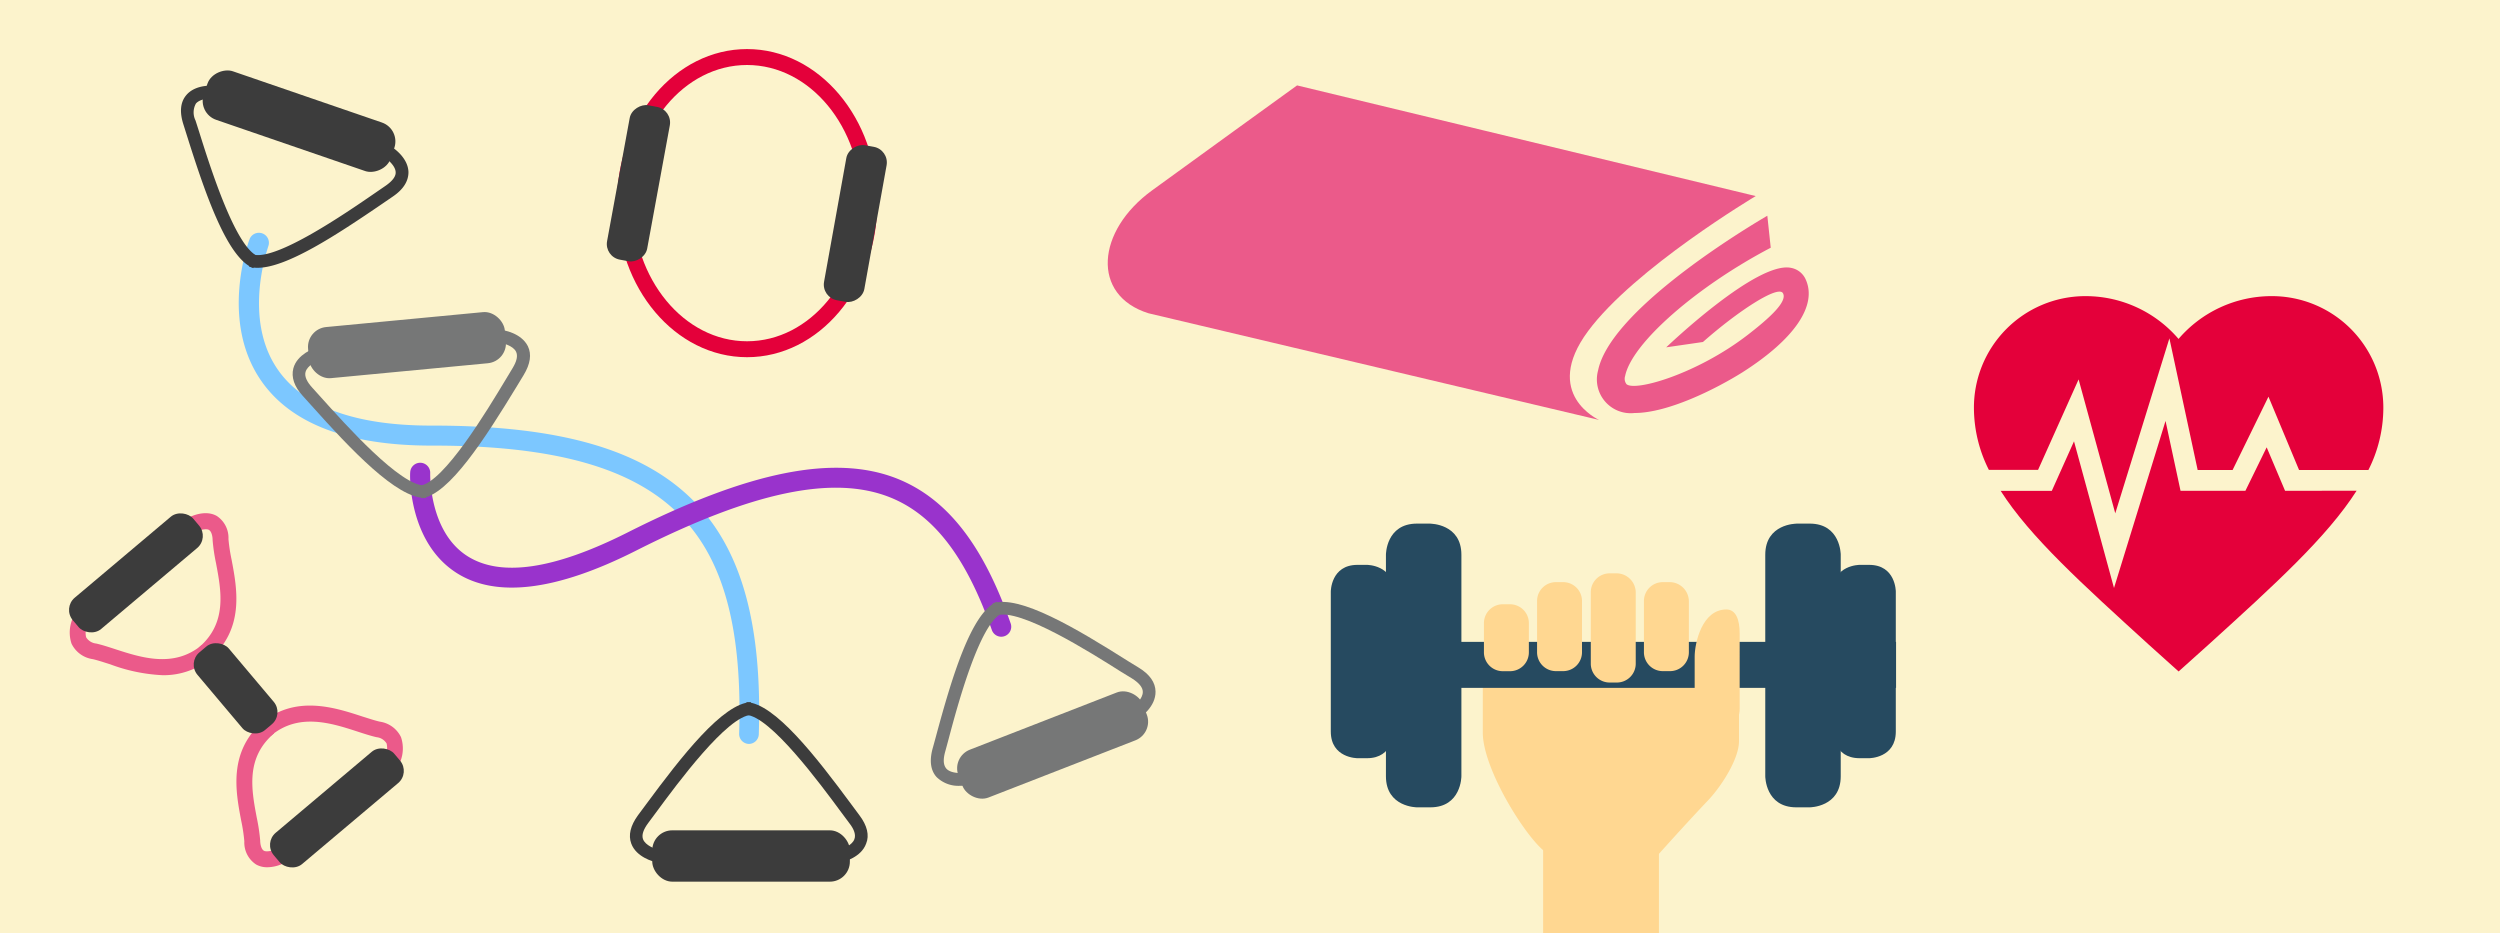<svg id="Ebene_1" data-name="Ebene 1" xmlns="http://www.w3.org/2000/svg" width="375" height="140" viewBox="0 0 375 140"><defs><style>.cls-1{fill:#fcf3cc;}.cls-2{fill:#7cc7ff;}.cls-3{fill:#3c3c3c;}.cls-4{fill:#93c;}.cls-5{fill:#767777;}.cls-6{fill:#e4003a;}.cls-7{fill:#eb5a8a;}.cls-8{fill:#ffd791;}.cls-9{fill:#264a60;}</style></defs><title>Zeichenfläche 2 Kopie 5</title><rect class="cls-1" width="375" height="140"/><path class="cls-2" d="M112.32,111.59h0a1.5,1.5,0,0,1-1.45-1.55c.49-15.6-2.28-26-8.72-32.59-7-7.23-18.83-10.61-37.17-10.61h-.27c-12.47,0-21.06-3.27-25.52-9.71-6.25-9-1.95-20.75-1.76-21.24a1.5,1.5,0,0,1,2.81,1.06h0c0,.11-3.93,10.77,1.43,18.49,3.87,5.58,11.63,8.4,23,8.4h.27c19.21,0,31.7,3.66,39.32,11.52,7,7.26,10.08,18.31,9.56,34.77A1.5,1.5,0,0,1,112.32,111.59Z"/><rect class="cls-3" x="97.84" y="124.55" width="29.64" height="7.7" rx="3" ry="3"/><path class="cls-3" d="M98.39,129.33c-.3-.07-2.93-.71-3.7-2.79-.47-1.27-.12-2.69,1-4.24l1.15-1.55c5.44-7.38,11.6-15.26,15.79-15.43l.08,1.91c-3.62.14-11.12,10.31-14.32,14.66l-1.16,1.56c-.74,1-1,1.8-.78,2.42.35.95,1.8,1.47,2.33,1.59Z"/><path class="cls-3" d="M126.25,129.33l-.42-1.87.21.93-.21-.93c.53-.12,2-.64,2.33-1.59.23-.62,0-1.44-.78-2.42l-1.16-1.56c-3.2-4.34-10.7-14.51-14.32-14.66l.08-1.91c4.19.17,10.34,8.05,15.79,15.43l1.15,1.55c1.16,1.54,1.51,3,1,4.24C129.18,128.62,126.54,129.27,126.25,129.33Z"/><rect class="cls-3" x="41.01" y="3.36" width="7.7" height="29.64" rx="3" ry="3" transform="translate(13.08 54.69) rotate(-71.03)"/><path class="cls-3" d="M38.63,40.17A4.37,4.37,0,0,1,37.37,40l.55-1.83c3.47,1,13.87-6.14,18.31-9.2l1.6-1.1c1-.69,1.54-1.38,1.52-2,0-1-1.25-2-1.68-2.26l1-1.63c.26.16,2.54,1.62,2.6,3.84,0,1.35-.76,2.59-2.36,3.67l-1.59,1.09C50.48,35.25,43,40.17,38.63,40.17Z"/><path class="cls-3" d="M38,40.22c-3.9-1.52-7.16-11-9.91-19.72-.22-.69-.41-1.31-.58-1.84-.59-1.84-.46-3.3.4-4.35,1.4-1.72,4.1-1.47,4.41-1.43l-.21,1.9c-.54-.06-2.08,0-2.72.75a2.73,2.73,0,0,0-.06,2.55c.17.53.37,1.15.59,1.85,1.62,5.15,5.41,17.2,8.78,18.51Z"/><path class="cls-4" d="M150.2,95.51a1.5,1.5,0,0,1-1.42-1c-3.84-10.93-8.68-17.25-15.23-19.89-8.5-3.42-20.64-.88-38.19,8-11.88,6-20.93,7.12-26.89,3.31-7.24-4.64-7-14.64-6.94-15.07a1.5,1.5,0,0,1,3,.11c0,.1-.22,8.75,5.57,12.44,5,3.19,13,2,23.9-3.47,18.38-9.3,31.3-11.87,40.66-8.11,7.41,3,12.8,9.87,16.94,21.68a1.5,1.5,0,0,1-1.42,2Z"/><rect class="cls-5" x="143.07" y="107.9" width="29.64" height="7.7" rx="3" ry="3" transform="translate(-29.78 64.89) rotate(-21.27)"/><path class="cls-5" d="M144,117.87a4.67,4.67,0,0,1-3.52-1.32c-.9-1-1.09-2.47-.57-4.33.15-.53.32-1.16.51-1.86,2.39-8.85,5.27-18.43,9.11-20.1l.76,1.75c-3.32,1.45-6.62,13.64-8,18.85-.19.71-.36,1.34-.51,1.88-.33,1.19-.28,2,.16,2.54.67.76,2.25.71,2.74.63l.29,1.89A6.61,6.61,0,0,1,144,117.87Z"/><path class="cls-5" d="M170.89,107.7l-1.06-1.59.53.79-.53-.79c.45-.31,1.61-1.32,1.59-2.33,0-.66-.55-1.33-1.6-2l-1.64-1c-4.56-2.89-15.25-9.64-18.67-8.46l-.62-1.81c4-1.36,12.56,3.75,20.31,8.65l1.63,1c1.64,1,2.48,2.22,2.5,3.57C173.37,106,171.14,107.53,170.89,107.7Z"/><rect class="cls-5" x="46.22" y="47.93" width="29.64" height="7.7" rx="3" ry="3" transform="translate(-4.62 6) rotate(-5.43)"/><path class="cls-5" d="M63.23,74.75,63,72.85c3.59-.49,10.09-11.32,12.87-15.94l1-1.66c.65-1.06.83-1.89.54-2.49-.44-.91-2-1.3-2.47-1.36l.24-1.9c.3,0,3,.43,4,2.43.59,1.22.37,2.67-.63,4.32l-1,1.65C72.77,65.75,67.39,74.19,63.23,74.75Z"/><path class="cls-5" d="M63.71,74.69c-4.2,0-11-7.15-17-13.87l-1.29-1.43C44.14,58,43.66,56.57,44,55.26c.57-2.15,3.13-3,3.42-3.13L48,54c-.52.17-1.91.83-2.17,1.8-.17.64.17,1.43,1,2.34l1.3,1.44c3.6,4,12,13.44,15.65,13.24l.11,1.91Z"/><path class="cls-6" d="M342.76,73.62,340,67.1l-3.19,6.52h-9.73l-2.25-10.48L317.1,88.2l-6-22-3.33,7.43H300.1c4.42,6.93,12.26,14,22.24,23.09l4.45,4,4.46-4c10-9.07,17.82-16.18,22.24-23.11Z"/><path class="cls-6" d="M340.6,44.42a18.38,18.38,0,0,0-13.82,6.42A18.35,18.35,0,0,0,313,44.42h-.32A16.72,16.72,0,0,0,296.09,61.3a20.69,20.69,0,0,0,2.24,9.18h7.38l6.08-13.57L317.29,77l8.12-26.25,4.24,19.75h5.24l5.38-11,4.59,11h10.4a20.7,20.7,0,0,0,2.24-9.18V61A16.72,16.72,0,0,0,340.6,44.42Z"/><path class="cls-7" d="M31.34,99,29.8,97.14c4.31-3.66,3.4-8.45,2.6-12.68A27.62,27.62,0,0,1,31.89,81c0-.47-.13-1.28-.56-1.52s-1.51.07-1.82.23l-1.11-2.12c.24-.12,2.37-1.18,4.11-.2a3.93,3.93,0,0,1,1.76,3.47,26.05,26.05,0,0,0,.47,3.1C35.58,88.4,36.72,94.4,31.34,99Z"/><path class="cls-7" d="M24.39,101.28a25.68,25.68,0,0,1-7.85-1.63c-1-.31-1.87-.61-2.64-.78a4.19,4.19,0,0,1-3.17-2.32,5.29,5.29,0,0,1,.46-4.35l2.07,1.19-1-.6,1,.59a3,3,0,0,0-.34,2.21,2,2,0,0,0,1.51.94c.87.2,1.83.51,2.84.84,3.94,1.28,8.84,2.87,13-.62l1.55,1.82A11.06,11.06,0,0,1,24.39,101.28Z"/><rect class="cls-3" x="8.57" y="82.86" width="23.63" height="6.14" rx="2.39" ry="2.39" transform="translate(-50.58 33.37) rotate(-40.13)"/><path class="cls-7" d="M40.08,130.09a3.35,3.35,0,0,1-1.67-.42,3.93,3.93,0,0,1-1.76-3.47,25.88,25.88,0,0,0-.47-3.1c-.83-4.39-2-10.4,3.4-15L41.12,110c-4.31,3.66-3.4,8.45-2.6,12.68a27.49,27.49,0,0,1,.51,3.41c0,.47.13,1.28.56,1.52s1.51-.07,1.82-.23l1.11,2.12A5.72,5.72,0,0,1,40.08,130.09Z"/><path class="cls-7" d="M59.72,114.91l-2.07-1.19,1,.6-1-.59a3,3,0,0,0,.34-2.21,2,2,0,0,0-1.51-.94c-.87-.2-1.83-.51-2.84-.84-3.94-1.28-8.85-2.87-13,.62l-1.55-1.82c5.14-4.36,11-2.46,15.25-1.07,1,.31,1.87.61,2.64.78a4.19,4.19,0,0,1,3.17,2.32A5.3,5.3,0,0,1,59.72,114.91Z"/><rect class="cls-3" x="38.72" y="118.12" width="23.63" height="6.14" rx="2.39" ry="2.39" transform="translate(-66.21 61.1) rotate(-40.13)"/><rect class="cls-3" x="32.27" y="95.63" width="6.14" height="15.25" rx="2.39" ry="2.39" transform="translate(-58.23 47.08) rotate(-40.13)"/><path class="cls-6" d="M112.06,53.58c-10.77,0-19.52-10.37-19.52-23.11s8.76-23.11,19.52-23.11,19.53,10.37,19.53,23.11S122.82,53.58,112.06,53.58Zm0-43.83c-9.45,0-17.13,9.29-17.13,20.72s7.69,20.72,17.13,20.72,17.13-9.3,17.13-20.72S121.51,9.75,112.06,9.75Z"/><rect class="cls-3" x="116.48" y="30.46" width="23.63" height="6.14" rx="2.39" ry="2.39" transform="translate(72.58 153.86) rotate(-79.8)"/><rect class="cls-3" x="83.78" y="23.95" width="23.63" height="6.14" rx="2.39" ry="2.39" transform="matrix(0.18, -0.98, 0.98, 0.18, 52.08, 116.31)"/><path id="pfad-60" class="cls-8" d="M232.64,128.17h16.12s4-4.48,7.34-8c2-2.06,4.75-6.27,4.75-9V99.59A2.85,2.85,0,0,0,258,96.91H225.29a2.79,2.79,0,0,0-2.87,2.69v10.48C222.61,116.34,230.58,128.17,232.64,128.17Z"/><path id="Schnittmenge_9" data-name="Schnittmenge 9" class="cls-8" d="M231.47,125.84v14.68c2.77,0,17.37,0,17.37,0V125.84Z"/><path id="pfad-61" class="cls-9" d="M269.45,78.55s-4.66,0-4.66,4.66v33.23s0,4.66,4.66,4.66h2s4.66,0,4.66-4.66V83.2s0-4.66-4.66-4.66h-2"/><path id="pfad-62" class="cls-9" d="M278.94,84.73s-4,0-4,4v21s0,4,4,4h1.43s4,0,4-4v-21s0-4-4-4h-1.43"/><path id="pfad-63" class="cls-9" d="M214.55,78.55s4.66,0,4.66,4.66v33.23s0,4.66-4.66,4.66h-2s-4.66,0-4.66-4.66V83.2s0-4.66,4.66-4.66h2"/><path id="pfad-64" class="cls-9" d="M205.05,84.73s4,0,4,4v21s0,4-4,4h-1.43s-4,0-4-4v-21s0-4,4-4h1.43"/><rect class="cls-9" x="200.04" y="96.28" width="84.37" height="6.9"/><path id="rechteck-12" class="cls-8" d="M250.46,87.32h-1a2.83,2.83,0,0,0-2.87,2.87V97.8a2.83,2.83,0,0,0,2.87,2.87h1a2.83,2.83,0,0,0,2.87-2.87V90.19A2.89,2.89,0,0,0,250.46,87.32Z"/><path id="pfad-65" class="cls-8" d="M257,109.89h1.08c1.52,0,2.87-1.61,2.87-3.58V95c0-2-.54-3.58-2-3.58-3.67,0-4.75,5.1-4.75,7.07v7.7C254.22,108.37,255.48,109.89,257,109.89Z"/><path id="rechteck-13" class="cls-8" d="M234.43,87.32h-1a2.83,2.83,0,0,0-2.87,2.87V97.8a2.83,2.83,0,0,0,2.87,2.87h1a2.83,2.83,0,0,0,2.87-2.87V90.19A2.83,2.83,0,0,0,234.43,87.32Z"/><path id="rechteck-14" class="cls-8" d="M226.46,90.64h-1a2.83,2.83,0,0,0-2.87,2.87v4.3a2.83,2.83,0,0,0,2.87,2.87h1a2.83,2.83,0,0,0,2.87-2.87V93.5A2.83,2.83,0,0,0,226.46,90.64Z"/><path id="rechteck-15" class="cls-8" d="M242.49,86h-1a2.83,2.83,0,0,0-2.87,2.87V99.51a2.83,2.83,0,0,0,2.87,2.87h1a2.83,2.83,0,0,0,2.87-2.87V88.85A2.89,2.89,0,0,0,242.49,86Z"/><path class="cls-7" d="M194.56,12.81S177,25.5,172.81,28.56c-8.37,6.08-9.16,15.73-.54,18.43l67.59,16s-8.64-3.87-1.66-13.31,25.16-20.27,25.16-20.27Z"/><path class="cls-7" d="M245.18,61.95a5.07,5.07,0,0,1-5.47-6.37c1.71-8.47,19.52-19.78,25.39-23.22l.51,4.8c-11,5.77-20.83,14.26-21.84,19.24a1.32,1.32,0,0,0,.21,1.23c1.35,1.13,10.63-1.57,18.18-7.4,3.25-2.51,6-5,5.28-6.25s-6.74,2.68-12,7.32l-5.51.8c.14-.12,13.59-13,18.73-11.92a3,3,0,0,1,2.16,1.66c1.85,3.91-1.59,9-9.44,14C257.35,58.36,250.19,61.95,245.18,61.95Z"/></svg>